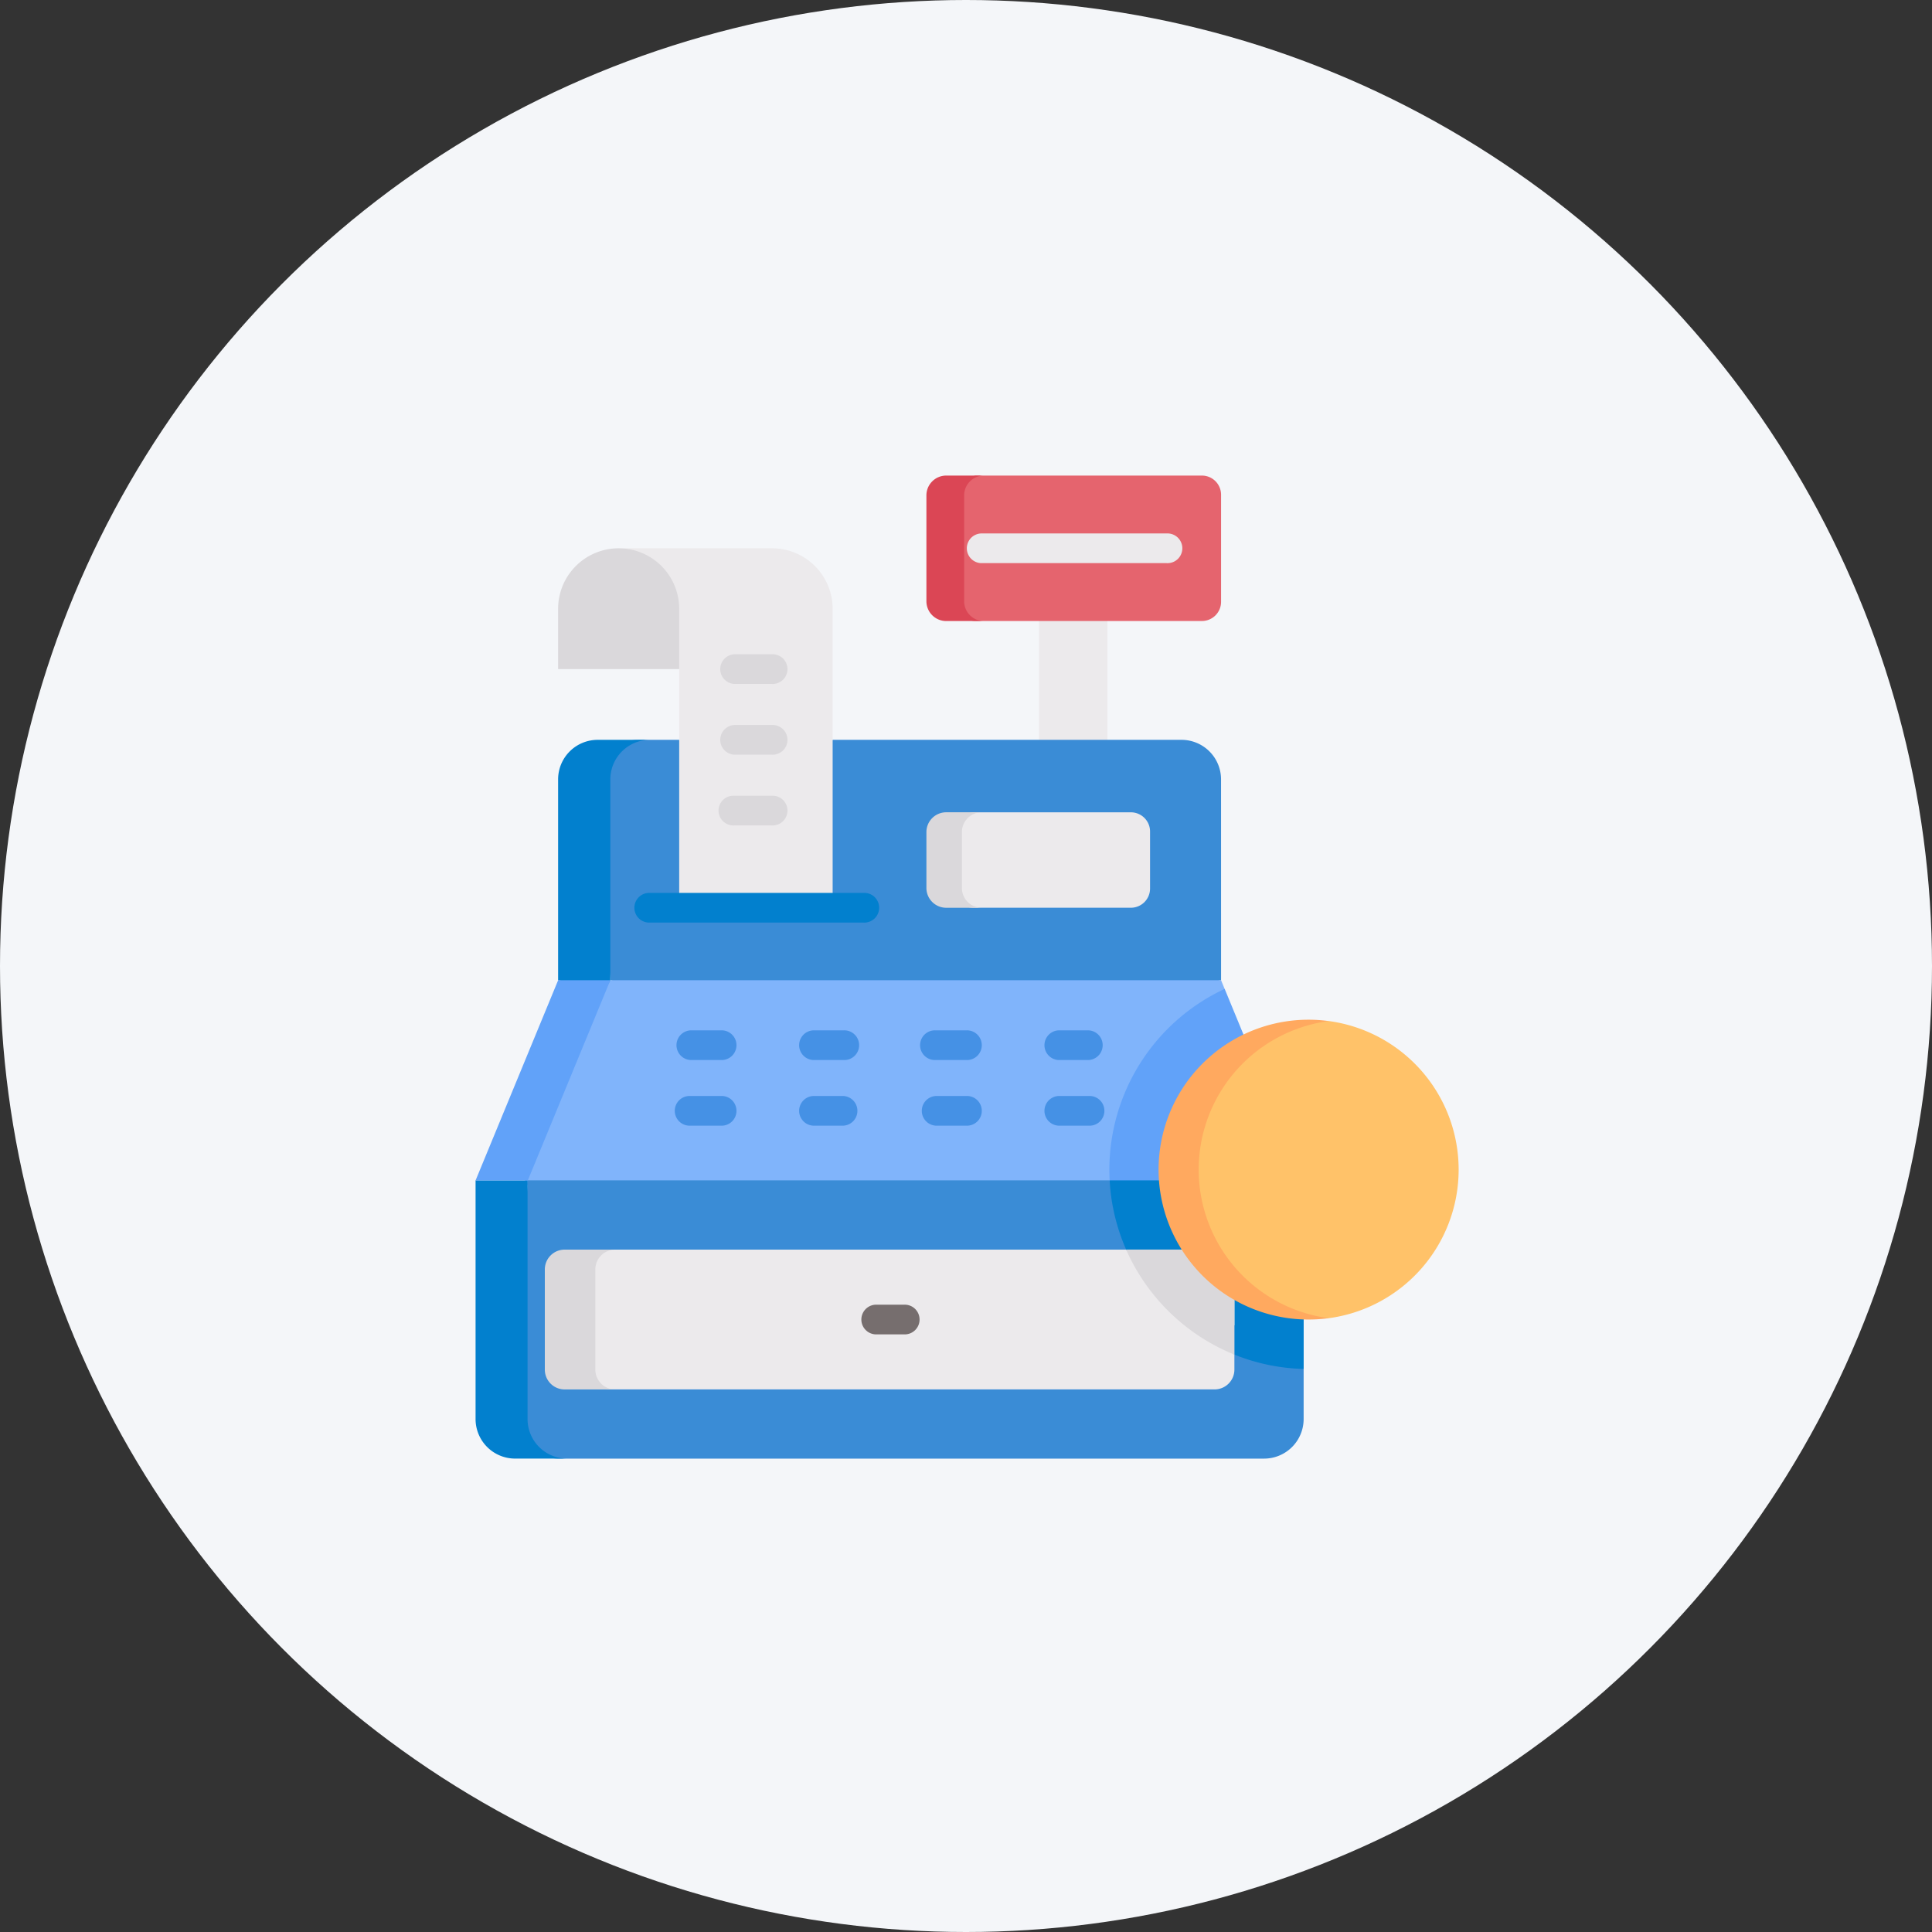 <svg xmlns="http://www.w3.org/2000/svg" width="195" height="195" viewBox="0 0 195 195">
  <rect x="0" y="0" width="195" height="195" fill="#333333" stroke="none"/>
  <g id="Group_2923" data-name="Group 2923" transform="translate(-885 -239)">
    <g id="Group_2679" data-name="Group 2679" transform="translate(108)">
      <circle id="Ellipse_19" data-name="Ellipse 19" cx="97.5" cy="97.5" r="97.5" transform="translate(777 239)" fill="#f4f6f9"/>
    </g>
    <g id="cash-machine" transform="translate(933 287)">
      <g id="Group_2868" data-name="Group 2868" transform="translate(56.874 12.41)">
        <path id="Path_4122" data-name="Path 4122" d="M293.478,64.036h6.9V80.914h-6.9Z" transform="translate(-293.478 -64.036)" fill="#eceaec"/>
      </g>
      <g id="Group_2871" data-name="Group 2871" transform="translate(11.93 26.673)">
        <g id="Group_2870" data-name="Group 2870">
          <g id="Group_2869" data-name="Group 2869">
            <path id="Path_4123" data-name="Path 4123" d="M124.875,161.9l-33.455,5.343L63.235,161.9,61.56,141.63c0-2.205,2.314-3.993,4.519-3.993h4.1l7.744,11.442,7.744-11.442h35.212a3.993,3.993,0,0,1,3.993,3.993Z" transform="translate(-61.56 -137.637)" fill="#3a8cd6"/>
          </g>
        </g>
      </g>
      <g id="Group_2874" data-name="Group 2874" transform="translate(8.334 26.673)">
        <g id="Group_2873" data-name="Group 2873">
          <g id="Group_2872" data-name="Group 2872">
            <path id="Path_4124" data-name="Path 4124" d="M52.267,137.638H47A3.993,3.993,0,0,0,43,141.631V161.9l5.271.842v-21.11A3.993,3.993,0,0,1,52.267,137.638Z" transform="translate(-43.003 -137.638)" fill="#0280ce"/>
          </g>
        </g>
      </g>
      <g id="Group_2875" data-name="Group 2875" transform="translate(14.443 7.34)">
        <path id="Path_4125" data-name="Path 4125" d="M74.527,37.874c3.374,0,1.975,2.735,1.975,6.109l4.134,6.085V74.154H96.124V43.983a6.109,6.109,0,0,0-6.109-6.109H74.527Z" transform="translate(-74.527 -37.874)" fill="#eceaec"/>
      </g>
      <g id="Group_2876" data-name="Group 2876" transform="translate(8.334 7.34)">
        <path id="Path_4126" data-name="Path 4126" d="M49.112,37.875A6.109,6.109,0,0,0,43,43.984v6.085H55.221V43.984A6.109,6.109,0,0,0,49.112,37.875Z" transform="translate(-43.003 -37.875)" fill="#dad8db"/>
      </g>
      <g id="Group_2879" data-name="Group 2879" transform="translate(47.836 0)">
        <g id="Group_2878" data-name="Group 2878">
          <g id="Group_2877" data-name="Group 2877">
            <path id="Path_4127" data-name="Path 4127" d="M272.311,14.68H249.305a2.966,2.966,0,0,1-2.465-2.471l.047-8.558c0-1.07,1.581-3.651,2.651-3.651h22.773a1.938,1.938,0,0,1,1.938,1.938v10.8A1.938,1.938,0,0,1,272.311,14.68Z" transform="translate(-246.84)" fill="#e5646e"/>
          </g>
        </g>
      </g>
      <g id="Group_2880" data-name="Group 2880" transform="translate(45.503 0)">
        <path id="Path_4128" data-name="Path 4128" d="M238.608,12.683V2a2,2,0,0,1,2-2H236.8a2,2,0,0,0-2,2V12.683a2,2,0,0,0,2,2H240.6A2,2,0,0,1,238.608,12.683Z" transform="translate(-234.799 0)" fill="#db4655"/>
      </g>
      <g id="Group_2882" data-name="Group 2882" transform="translate(47.232 33.989)">
        <g id="Group_2881" data-name="Group 2881">
          <path id="Path_4129" data-name="Path 4129" d="M262.627,185.017H246.79c-1.07,0-3.07-.713-3.07-1.783l.093-5.349c0-1.07,1.906-2.5,2.977-2.5h15.837a1.938,1.938,0,0,1,1.938,1.938v5.755A1.938,1.938,0,0,1,262.627,185.017Z" transform="translate(-243.72 -175.386)" fill="#eceaec"/>
        </g>
      </g>
      <g id="Group_2883" data-name="Group 2883" transform="translate(45.503 33.989)">
        <path id="Path_4130" data-name="Path 4130" d="M238.383,183.02v-5.638a2,2,0,0,1,2-2H236.8a2,2,0,0,0-2,2v5.638a2,2,0,0,0,2,2h3.584A2,2,0,0,1,238.383,183.02Z" transform="translate(-234.799 -175.386)" fill="#dad8db"/>
      </g>
      <g id="Group_2884" data-name="Group 2884" transform="translate(24.616 18.037)">
        <path id="Path_4131" data-name="Path 4131" d="M132.3,96.067h-3.785a1.5,1.5,0,0,1,0-2.995H132.3a1.5,1.5,0,1,1,0,2.995Z" transform="translate(-127.022 -93.072)" fill="#dad8db"/>
      </g>
      <g id="Group_2885" data-name="Group 2885" transform="translate(24.616 25.176)">
        <path id="Path_4132" data-name="Path 4132" d="M132.3,132.907h-3.785a1.5,1.5,0,0,1,0-2.995H132.3a1.5,1.5,0,1,1,0,2.995Z" transform="translate(-127.022 -129.912)" fill="#dad8db"/>
      </g>
      <g id="Group_2886" data-name="Group 2886" transform="translate(24.616 32.316)">
        <path id="Path_4133" data-name="Path 4133" d="M132.3,169.747h-3.785a1.5,1.5,0,1,1,0-2.995H132.3a1.5,1.5,0,1,1,0,2.995Z" transform="translate(-127.022 -166.752)" fill="#dad8db"/>
      </g>
      <g id="Group_2887" data-name="Group 2887" transform="translate(49.5 5.843)">
        <path id="Path_4134" data-name="Path 4134" d="M275.677,33.144H256.925a1.5,1.5,0,0,1,0-2.995h18.752a1.5,1.5,0,1,1,0,2.995Z" transform="translate(-255.428 -30.149)" fill="#eceaec"/>
      </g>
      <g id="Group_2888" data-name="Group 2888" transform="translate(15.946 42.123)">
        <path id="Path_4135" data-name="Path 4135" d="M105.487,220.352H83.782a1.5,1.5,0,0,1,0-2.995h21.705a1.5,1.5,0,1,1,0,2.995Z" transform="translate(-82.285 -217.357)" fill="#0280ce"/>
      </g>
      <g id="Group_2889" data-name="Group 2889" transform="translate(3.744 50.935)">
        <path id="Path_4136" data-name="Path 4136" d="M90.821,262.831H29.18l-9.86,17.784,1.5,2.936,37.122,3.63,25.188-4.143,8.049-19.333Z" transform="translate(-19.32 -262.831)" fill="#80b4fb"/>
      </g>
      <g id="Group_2892" data-name="Group 2892" transform="translate(4.209 71.143)">
        <g id="Group_2891" data-name="Group 2891">
          <g id="Group_2890" data-name="Group 2890">
            <path id="Path_4137" data-name="Path 4137" d="M97.1,395.185H25.941a4.194,4.194,0,0,1-4.221-3.993L22.757,367.1H81.51l7.324,11.3,12.255,7.727v5.062a3.993,3.993,0,0,1-3.993,3.993Z" transform="translate(-21.72 -367.105)" fill="#3a8cd6"/>
          </g>
        </g>
      </g>
      <g id="Group_2895" data-name="Group 2895" transform="translate(0 71.143)">
        <g id="Group_2894" data-name="Group 2894">
          <g id="Group_2893" data-name="Group 2893">
            <path id="Path_4138" data-name="Path 4138" d="M5.247,391.192V367.1H0v24.087a3.993,3.993,0,0,0,3.993,3.993H9.24a3.993,3.993,0,0,1-3.993-3.993Z" transform="translate(0 -367.105)" fill="#0280ce"/>
          </g>
        </g>
      </g>
      <g id="Group_2896" data-name="Group 2896" transform="translate(0 50.935)">
        <path id="Path_4139" data-name="Path 4139" d="M8.334,262.83,0,283.038H5.271L13.6,262.83Z" transform="translate(0 -262.83)" fill="#61a2f9"/>
      </g>
      <g id="Group_2897" data-name="Group 2897" transform="translate(63.97 51.81)">
        <path id="Path_4140" data-name="Path 4140" d="M330.091,285.585q0,.549.03,1.091l3.668,3.472,1.871-.408,3.486-3.063,4.484-14.719-1.9-4.615A20.148,20.148,0,0,0,330.091,285.585Z" transform="translate(-330.091 -267.343)" fill="#61a2f9"/>
      </g>
      <g id="Group_2900" data-name="Group 2900" transform="translate(64 71.143)">
        <g id="Group_2899" data-name="Group 2899">
          <g id="Group_2898" data-name="Group 2898">
            <path id="Path_4141" data-name="Path 4141" d="M330.245,367.1a19.972,19.972,0,0,0,1.665,6.987h8.93a2,2,0,0,1,2,2v8.6a20,20,0,0,0,6.987,1.444V367.1Z" transform="translate(-330.245 -367.105)" fill="#0280ce"/>
          </g>
        </g>
      </g>
      <g id="Group_2901" data-name="Group 2901" transform="translate(10.537 78.13)">
        <path id="Path_4142" data-name="Path 4142" d="M55.022,415.269l-.649-10.112c0-1.1,1.639-2,2.742-2H109.5l5.463,5.555,5.463,5.038v1.516a2,2,0,0,1-2,2H57.44C56.338,417.266,55.022,416.372,55.022,415.269Z" transform="translate(-54.373 -403.161)" fill="#eceaec"/>
      </g>
      <g id="Group_2902" data-name="Group 2902" transform="translate(65.664 78.13)">
        <path id="Path_4143" data-name="Path 4143" d="M349.763,413.754v-8.6a2,2,0,0,0-2-2h-8.93A20.239,20.239,0,0,0,349.763,413.754Z" transform="translate(-338.836 -403.161)" fill="#dad8db"/>
      </g>
      <g id="Group_2903" data-name="Group 2903" transform="translate(6.987 78.13)">
        <path id="Path_4144" data-name="Path 4144" d="M41.159,415.269V405.157a2,2,0,0,1,2-2h-5.1a2,2,0,0,0-2,2V415.27a2,2,0,0,0,2,2h5.1a2,2,0,0,1-2-2Z" transform="translate(-36.056 -403.161)" fill="#dad8db"/>
      </g>
      <g id="Group_2904" data-name="Group 2904" transform="translate(38.855 83.686)">
        <path id="Path_4145" data-name="Path 4145" d="M204.866,434.821h-2.875a1.5,1.5,0,0,1,0-2.995h2.875a1.5,1.5,0,1,1,0,2.995Z" transform="translate(-200.494 -431.827)" fill="#766e6e"/>
      </g>
      <g id="Group_2905" data-name="Group 2905" transform="translate(20.195 55.996)">
        <path id="Path_4146" data-name="Path 4146" d="M108.76,291.94h-3.055a1.5,1.5,0,0,1,0-2.995h3.055a1.5,1.5,0,1,1,0,2.995Z" transform="translate(-104.208 -288.946)" fill="#4591e5"/>
      </g>
      <g id="Group_2906" data-name="Group 2906" transform="translate(32.575 55.996)">
        <path id="Path_4147" data-name="Path 4147" d="M172.642,291.94h-3.055a1.5,1.5,0,0,1,0-2.995h3.055a1.5,1.5,0,1,1,0,2.995Z" transform="translate(-168.09 -288.946)" fill="#4591e5"/>
      </g>
      <g id="Group_2907" data-name="Group 2907" transform="translate(44.955 55.996)">
        <path id="Path_4148" data-name="Path 4148" d="M236.523,291.94h-3.055a1.5,1.5,0,1,1,0-2.995h3.055a1.5,1.5,0,1,1,0,2.995Z" transform="translate(-231.971 -288.946)" fill="#4591e5"/>
      </g>
      <g id="Group_2908" data-name="Group 2908" transform="translate(57.335 55.996)">
        <path id="Path_4149" data-name="Path 4149" d="M300.4,291.94H297.35a1.5,1.5,0,0,1,0-2.995H300.4a1.5,1.5,0,0,1,0,2.995Z" transform="translate(-295.853 -288.946)" fill="#4591e5"/>
      </g>
      <g id="Group_2909" data-name="Group 2909" transform="translate(20.195 62.621)">
        <path id="Path_4150" data-name="Path 4150" d="M108.76,326.127h-3.055a1.5,1.5,0,1,1,0-2.995h3.055a1.5,1.5,0,1,1,0,2.995Z" transform="translate(-104.208 -323.133)" fill="#4591e5"/>
      </g>
      <g id="Group_2910" data-name="Group 2910" transform="translate(32.575 62.621)">
        <path id="Path_4151" data-name="Path 4151" d="M172.642,326.127h-3.055a1.5,1.5,0,0,1,0-2.995h3.055a1.5,1.5,0,0,1,0,2.995Z" transform="translate(-168.09 -323.133)" fill="#4591e5"/>
      </g>
      <g id="Group_2911" data-name="Group 2911" transform="translate(44.955 62.621)">
        <path id="Path_4152" data-name="Path 4152" d="M236.523,326.127h-3.055a1.5,1.5,0,0,1,0-2.995h3.055a1.5,1.5,0,1,1,0,2.995Z" transform="translate(-231.971 -323.133)" fill="#4591e5"/>
      </g>
      <g id="Group_2912" data-name="Group 2912" transform="translate(57.335 62.621)">
        <path id="Path_4153" data-name="Path 4153" d="M300.4,326.127H297.35a1.5,1.5,0,0,1,0-2.995H300.4a1.5,1.5,0,1,1,0,2.995Z" transform="translate(-295.853 -323.133)" fill="#4591e5"/>
      </g>
      <g id="Group_2913" data-name="Group 2913" transform="translate(70.696 55.024)">
        <path id="Path_4154" data-name="Path 4154" d="M393.327,298.959A15.134,15.134,0,0,1,380.1,313.972a15.949,15.949,0,0,1-1.9-.153c-8.357,0-13.4-6.5-13.4-14.859s5.039-14.913,13.4-14.913a15.72,15.72,0,0,1,1.961-.092A15.134,15.134,0,0,1,393.327,298.959Z" transform="translate(-364.8 -283.932)" fill="#ffc269"/>
      </g>
      <g id="Group_2914" data-name="Group 2914" transform="translate(68.961 54.921)">
        <path id="Path_4155" data-name="Path 4155" d="M359.871,298.529a15.131,15.131,0,0,1,13.118-14.994,15.131,15.131,0,1,0,0,29.987,15.131,15.131,0,0,1-13.118-14.994Z" transform="translate(-355.846 -283.398)" fill="#ffa95f"/>
      </g>
    </g>
  </g>
</svg>
